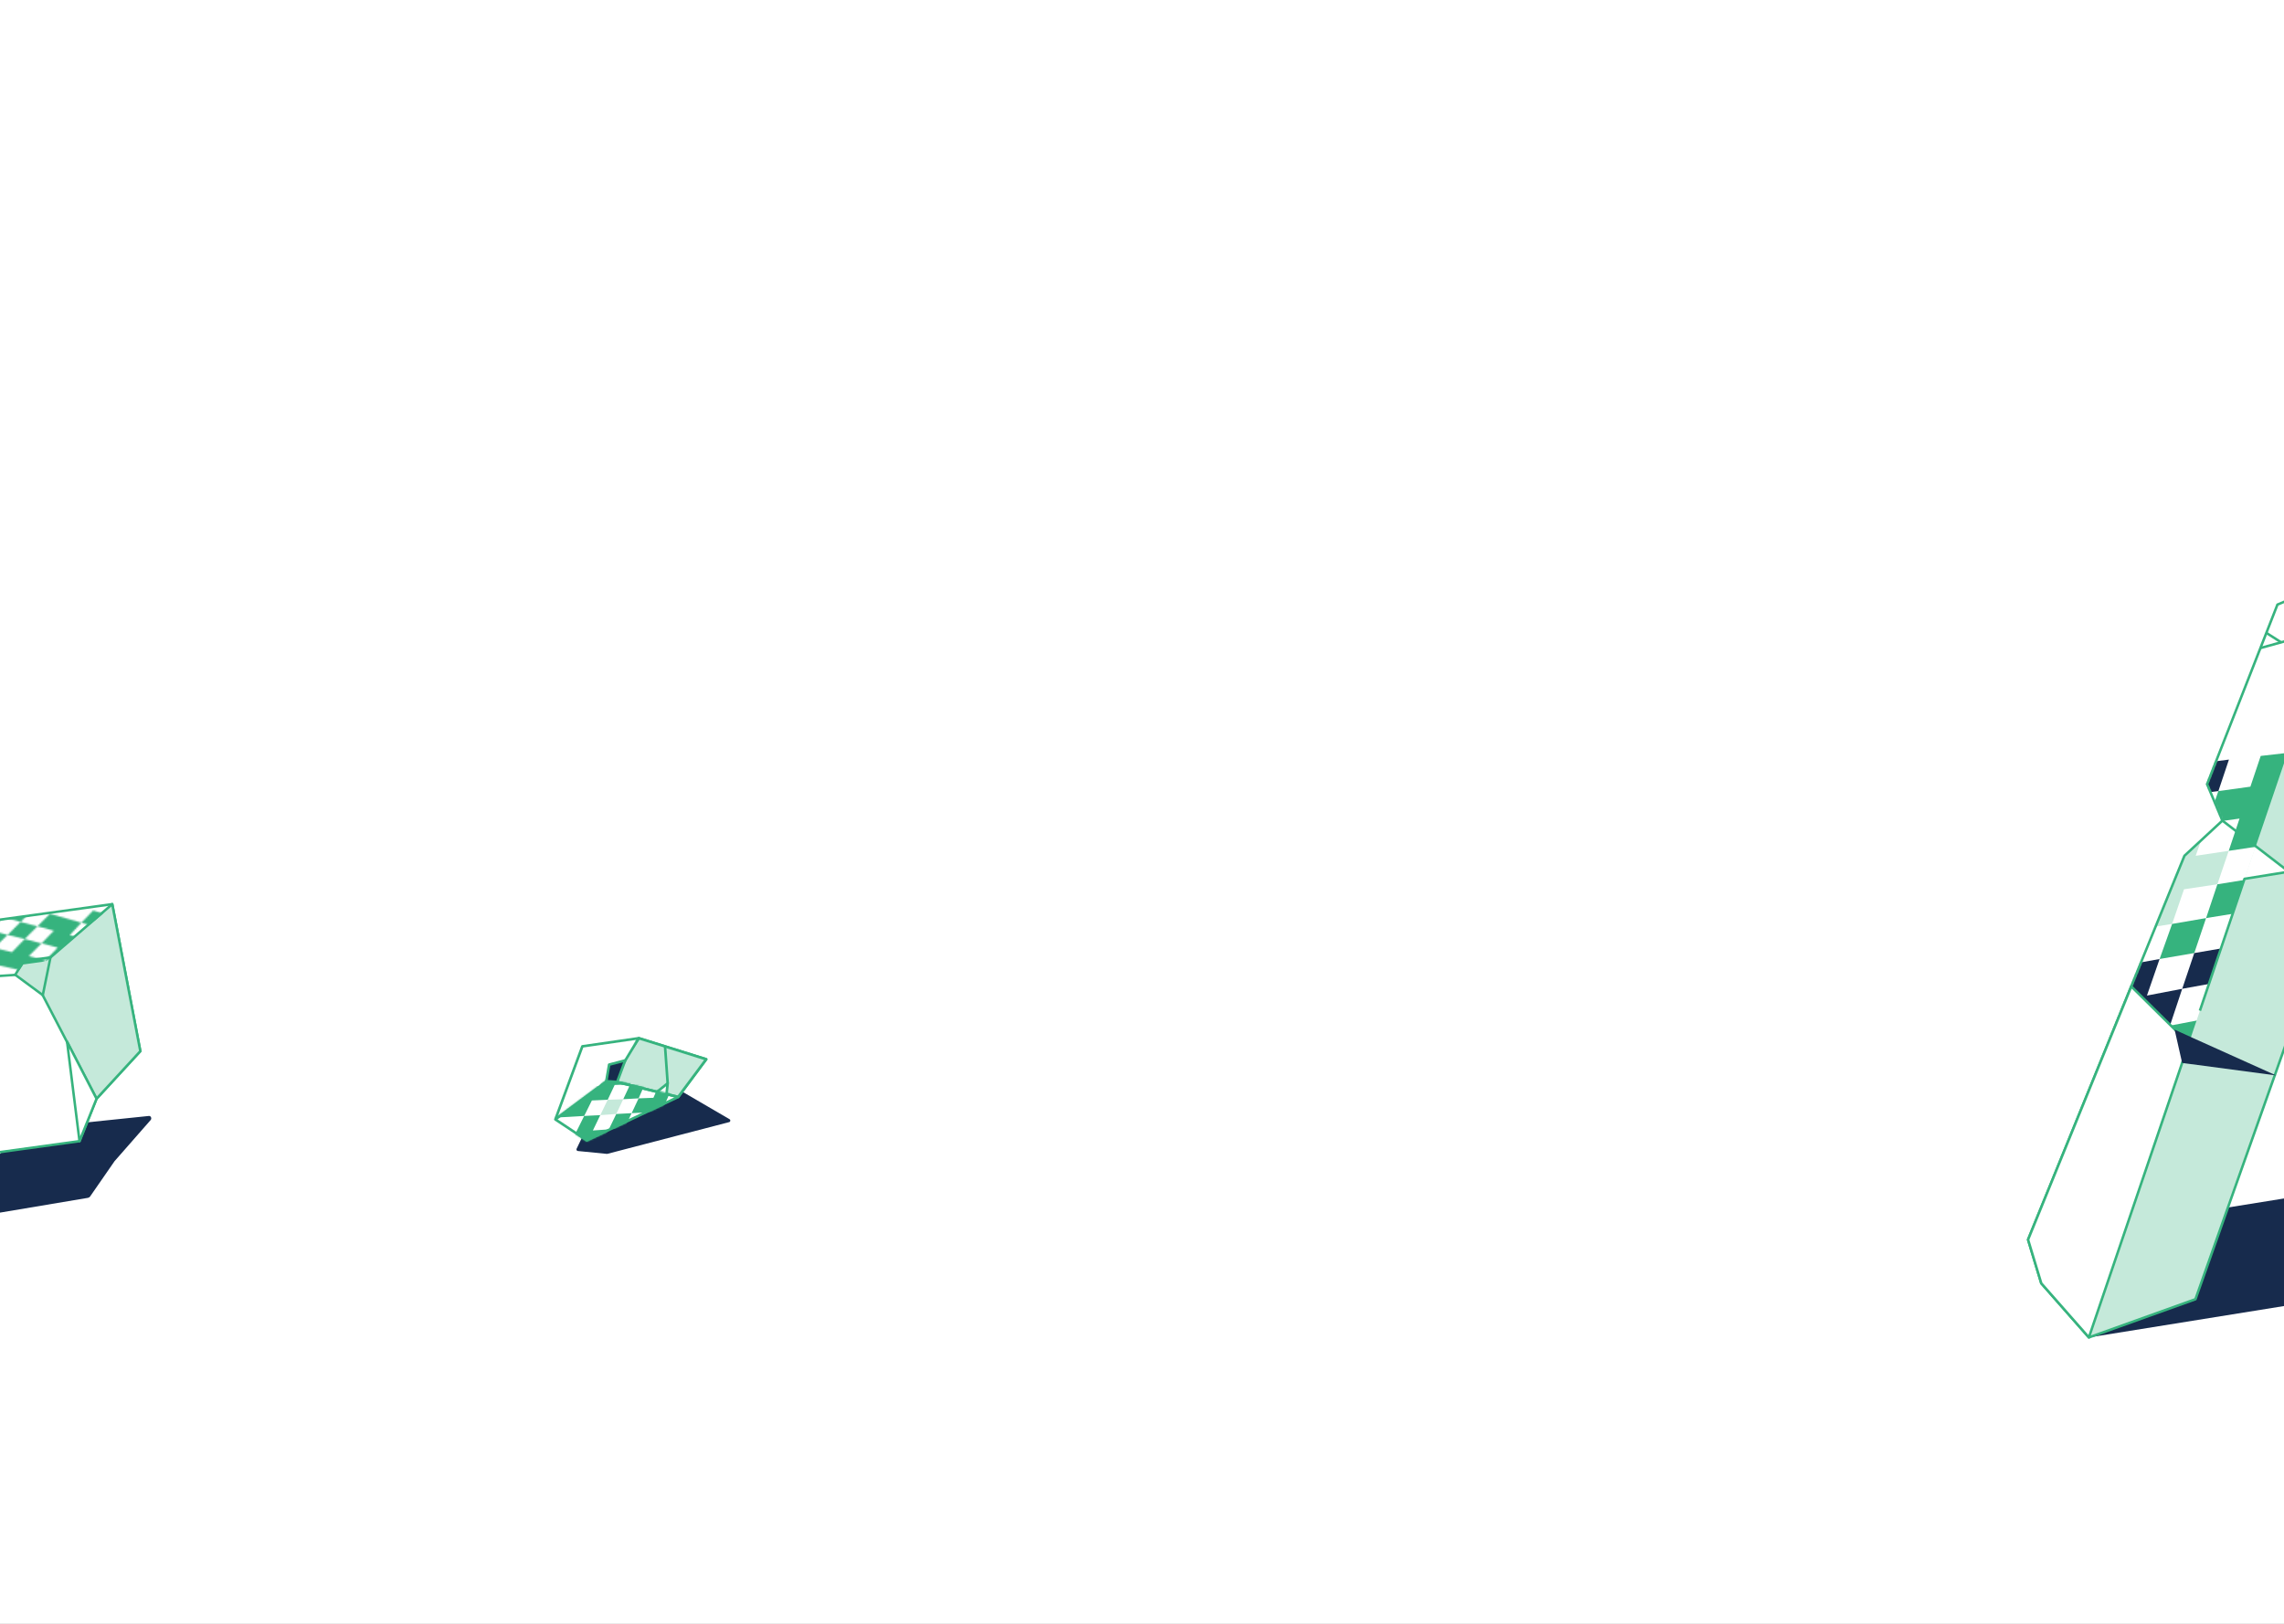 <svg width="1440" height="1024" viewBox="0 0 1440 1024" fill="none" xmlns="http://www.w3.org/2000/svg">
<rect x="0" y="0" width="1440" height="1024" fill="#808080" stroke="none"/>
<g clip-path="url(#clip0_2_2)">
<rect width="1440" height="1024" fill="white"/>
<path d="M93.78 703.756L16.459 711.769C16.174 711.787 15.738 711.956 15.435 712.258L-11.825 739.49C-12.127 739.793 -12.297 740.229 -12.332 740.799L-12.722 765.245C-12.775 766.1 -12.107 766.769 -11.1 766.565L55.485 755.378C55.922 755.209 56.358 755.04 56.661 754.738L72.268 732.197L72.419 732.046L95.046 706.234C95.821 705.193 95.072 703.535 93.78 703.756Z" fill="#172B4D"/>
<path d="M70.769 570.176L-16.477 582.224L-41.064 618.279L-24.892 708.241L-0.46 726.601L50.133 719.628L60.863 692.872L88.469 662.888L70.769 570.176Z" fill="white" stroke="#36B37E" stroke-width="1.558" stroke-miterlimit="10" stroke-linejoin="round"/>
<path d="M60.863 692.871L19.889 614.054L70.769 570.175L88.469 662.887L60.863 692.871Z" fill="#C5E9DA" stroke="#36B37E" stroke-width="1.558" stroke-miterlimit="10" stroke-linejoin="round"/>
<path d="M50.134 719.628L42.287 656.9L60.864 692.872L50.134 719.628Z" fill="white" stroke="#36B37E" stroke-width="1.558" stroke-miterlimit="10" stroke-linejoin="round"/>
<path d="M-41.063 618.279L19.89 614.055" stroke="#36B37E" stroke-width="1.558" stroke-miterlimit="10" stroke-linejoin="round"/>
<path d="M31.818 603.742L14.998 606.11L9.59 614.72L26.979 627.554L31.818 603.742Z" fill="#C5E9DA" stroke="#36B37E" stroke-width="1.558" stroke-miterlimit="10" stroke-linejoin="round"/>
<mask id="mask0_2_2" style="mask-type:alpha" maskUnits="userSpaceOnUse" x="-48" y="562" width="117" height="63">
<path d="M-3.654 597.747L7.536 600.468L15.58 592.165L26.2 594.92L18.174 602.939L28.66 605.561L20.767 613.713L10.13 611.242L-0.793 608.789L-9.274 617.261L-20.767 614.843L-29.55 623.618L-41.614 621.234L-32.393 612.291L-23.61 603.516L-12.135 606.219L-3.654 597.747Z" fill="#C5E9DA"/>
<path d="M4.809 589.559L12.987 581.39L23.607 584.146L15.58 592.164L4.809 589.559Z" fill="#36B37E"/>
<path d="M-14.844 595.026L-6.23 586.688L4.809 589.56L-3.654 597.747L-14.844 595.026Z" fill="#36B37E"/>
<path d="M-17.554 583.833L-8.939 575.495L2.233 578.501L-6.23 586.688L-17.554 583.833Z" fill="#36B37E"/>
<path d="M36.401 597.56L26.2 594.92L33.941 586.919L23.606 584.146L31.481 576.279L41.531 579.07L51.296 581.878L43.991 589.71L53.773 592.233L63.404 594.908L56.251 602.588L46.469 600.065L38.727 608.066L28.66 605.56L36.401 597.56Z" fill="#5E78A5"/>
<path d="M48.795 610.571L41.339 618.554L31.12 616.2L38.727 608.065L48.795 610.571Z" fill="#36B37E"/>
<path d="M68.213 577.006L61.06 584.686L51.295 581.878L58.734 574.18L68.213 577.006Z" fill="#36B37E"/>
<path d="M12.986 581.391L2.232 578.502L10.259 570.483L18.419 562.599L28.887 565.506L39.053 568.715L31.481 576.28L21.012 573.373L12.986 581.391Z" fill="#36B37E"/>
<path d="M31.12 616.201L23.361 624.486L12.571 622.167L20.767 613.712L31.12 616.201Z" fill="#36B37E"/>
</mask>
<g mask="url(#mask0_2_2)">
<path d="M-16.913 582.659L70.012 570.932L28.797 605.485L14.171 607.499L8.643 615.646L-41.302 618.518L-16.913 582.659Z" fill="#36B37E" stroke="#36B37E" stroke-width="1.558" stroke-miterlimit="10" stroke-linejoin="round"/>
</g>
<path d="M363.531 724.423L367.542 716.078C367.644 715.867 367.817 715.698 368.03 715.601L428.722 688.067C429.017 687.933 429.358 687.951 429.638 688.114L459.959 705.795C460.73 706.245 460.571 707.402 459.708 707.627L382.934 727.634C382.819 727.664 382.701 727.673 382.583 727.662L364.333 725.852C363.642 725.783 363.23 725.049 363.531 724.423Z" fill="#172B4D"/>
<g clip-path="url(#clip1_2_2)">
<path d="M367.165 659.843L350.146 705.929L369.986 719.127L427.573 691.775L445.237 668.003L402.731 654.713L367.165 659.843Z" fill="white" stroke="#36B37E" stroke-width="1.635" stroke-miterlimit="10" stroke-linejoin="round"/>
<path d="M387.19 678.382L389.083 682.368L427.573 691.775L430.205 688.173L445.237 668.003L402.731 654.713L387.19 678.382Z" fill="#C5E9DA" stroke="#36B37E" stroke-width="1.635" stroke-miterlimit="10" stroke-linejoin="round"/>
<path d="M402.731 654.713L389.342 676.816L350.145 705.929" fill="white"/>
<path d="M402.731 654.713L389.342 676.816L350.145 705.929" stroke="#36B37E" stroke-width="1.635" stroke-miterlimit="10" stroke-linejoin="round"/>
<path d="M382.217 682.01L384.041 671.372L394.185 668.725L389.083 682.369L382.217 682.01Z" fill="#172B4D" stroke="#36B37E" stroke-width="1.635" stroke-miterlimit="10" stroke-linejoin="round"/>
<path d="M427.573 691.775L389.083 682.368" stroke="#36B37E" stroke-width="1.635" stroke-miterlimit="10" stroke-linejoin="round"/>
<path d="M414.258 688.508L420.947 683.159L420.224 690.018L415.103 693.717L414.258 688.508Z" fill="white" stroke="#36B37E" stroke-width="1.635" stroke-miterlimit="10" stroke-linejoin="round"/>
<path d="M420.947 683.159L419.298 659.874" stroke="#36B37E" stroke-width="1.635" stroke-miterlimit="10" stroke-linejoin="round"/>
<mask id="mask1_2_2" style="mask-type:alpha" maskUnits="userSpaceOnUse" x="349" y="681" width="80" height="39">
<path d="M350.145 705.929L382.217 682.01L393.524 683.336L427.573 691.775L423.439 693.739L369.986 719.127L350.145 705.929Z" fill="white" stroke="#36B37E" stroke-width="1.635" stroke-miterlimit="10" stroke-linejoin="round"/>
</mask>
<g mask="url(#mask1_2_2)">
<path d="M383.141 693.535L387.534 684.209L397.322 683.859L401.433 674.893L392.103 675.252L396.399 666.199L386.796 666.461L382.5 675.515L377.834 684.744L367.775 684.997L363.012 694.499L352.583 694.927L347.355 704.876L357.968 704.36L368.309 703.746L373.169 693.973L383.141 693.535Z" fill="#36B37E"/>
<path d="M392.928 693.184L402.628 692.649L406.652 683.499L397.321 683.858L392.928 693.184Z" fill="#36B37E"/>
<path d="M378.466 703.221L388.535 702.51L392.928 693.184L383.141 693.535L378.466 703.221Z" fill="#C5E9DA"/>
<path d="M383.86 712.196L393.744 711.573L398.235 701.975L388.535 702.51L383.86 712.196Z" fill="#36B37E"/>
<path d="M373.791 712.906L378.466 703.22L368.309 703.746L363.45 713.52L358.396 723.837L368.835 722.952L379.176 722.339L383.86 712.196L373.791 712.906Z" fill="#36B37E"/>
<path d="M405.633 666.111L401.433 674.893L410.764 674.533L406.652 683.499L415.983 683.139L419.91 674.261L423.741 665.655L414.779 665.839L418.697 657.418L422.431 649.084L413.654 649.181L409.736 657.602L400.502 657.69L396.399 666.199L405.633 666.111Z" fill="#36B37E"/>
<path d="M402.628 692.65L398.235 701.975L407.75 701.528L417.177 700.896L421.202 691.746L425.129 682.868L415.983 683.14L411.959 692.29L402.628 692.65Z" fill="#36B37E"/>
<path d="M399.226 720.733L403.629 710.951L393.744 711.573L389.342 721.356L399.226 720.733Z" fill="#36B37E"/>
<path d="M374.492 732.481L384.658 731.499L389.342 721.356L379.176 722.339L374.492 732.481Z" fill="#36B37E"/>
</g>
</g>
<path d="M1316.99 843.411L1498.65 814.181L1599.2 798.002L1542.97 739.21L1278.64 781.742L1286.97 809.28L1316.99 843.411Z" fill="#172B4D"/>
<path d="M1480.32 362.658L1534.39 395.212L1384.17 819.308L1316.99 843.411L1286.97 809.28L1278.64 781.743L1377.23 539.675L1401.17 517.489L1391.51 494.52L1435.87 381.27L1480.32 362.658Z" fill="white"/>
<mask id="mask2_2_2" style="mask-type:alpha" maskUnits="userSpaceOnUse" x="1278" y="362" width="257" height="482">
<path d="M1480.32 362.658L1534.39 395.212L1384.17 819.308L1316.99 843.411L1286.97 809.28L1278.64 781.743L1377.23 539.675L1401.17 517.489L1391.51 494.52L1435.87 381.27L1480.32 362.658Z" fill="white"/>
</mask>
<g mask="url(#mask2_2_2)">
<path d="M1369.47 582.635L1376.96 560.803L1398 557.647L1405.15 536.557L1384.33 539.677L1391.56 519.035L1370.71 521.931L1363.07 542.87L1355.29 564.29L1333.35 567.59L1325 589.789L1302.25 593.68L1293.37 616.88L1316.54 612.695L1339.3 608.804L1347.35 586.194L1369.47 582.635Z" fill="#C5E9DA"/>
<path d="M1390.88 578.96L1411.89 575.58L1418.78 554.303L1398 557.647L1390.88 578.96Z" fill="#36B37E"/>
<path d="M1361.57 604.762L1383.43 601.015L1390.88 578.96L1369.47 582.635L1361.57 604.762Z" fill="#36B37E"/>
<path d="M1375.82 623.553L1397.65 619.583L1404.84 597.34L1383.43 601.015L1375.82 623.553Z" fill="#172B4D"/>
<path d="M1353.59 627.818L1361.57 604.762L1339.3 608.804L1330.87 631.932L1322.33 655.767L1345.42 651.134L1368.1 646.797L1375.82 623.553L1353.59 627.818Z" fill="#172B4D"/>
<path d="M1411.96 516.21L1405.15 536.557L1425.52 533.509L1418.78 554.303L1439.15 551.255L1445.7 530.72L1451.88 510.704L1432.14 513.421L1438.58 493.592L1444.9 474.469L1425.32 476.704L1418.81 496.086L1398.63 498.875L1391.56 519.035L1411.96 516.21Z" fill="#36B37E"/>
<path d="M1405.29 479.01L1385.07 481.575L1377.96 501.512L1398.63 498.875L1405.29 479.01Z" fill="#172B4D"/>
<path d="M1411.89 575.58L1404.84 597.34L1425.81 593.737L1446.3 589.983L1452.74 568.778L1459.04 548.055L1439.15 551.255L1432.67 572.237L1411.89 575.58Z" fill="#36B37E"/>
<path d="M1411.91 638.374L1419.03 615.685L1397.65 619.583L1390.12 642.568L1411.91 638.374Z" fill="#36B37E"/>
<path d="M1360.01 670.56L1382.43 666.035L1390.12 642.568L1368.1 646.797L1360.01 670.56Z" fill="#36B37E"/>
<path d="M1377.96 501.512L1357.08 504.185L1349.37 524.677L1370.71 521.932L1377.96 501.512Z" fill="#36B37E"/>
</g>
<path d="M1480.32 362.658L1316.99 843.411L1384.17 819.308L1534.39 395.212L1480.32 362.658Z" fill="#C5E9DA"/>
<path d="M1480.32 362.658L1534.39 395.212L1384.17 819.308L1316.99 843.411L1286.97 809.28L1278.64 781.743L1377.23 539.675L1401.17 517.489L1391.51 494.52L1435.87 381.27L1480.32 362.658Z" stroke="#36B37E" stroke-width="1.572" stroke-miterlimit="10" stroke-linejoin="round"/>
<path d="M1422.1 533.602L1443.03 549.714L1415.1 554.208L1422.1 533.602Z" fill="white"/>
<path d="M1479.86 549.288L1443.03 549.714L1422.1 533.602L1401.17 517.489" stroke="#36B37E" stroke-width="1.572" stroke-miterlimit="10" stroke-linejoin="round"/>
<path d="M1443.03 549.714L1415.1 554.208L1386.98 637.342" stroke="#36B37E" stroke-width="1.572" stroke-miterlimit="10" stroke-linejoin="round"/>
<path d="M1515.29 448.934L1468.82 396.595L1425.15 408.664" stroke="#36B37E" stroke-width="1.572" stroke-miterlimit="10" stroke-linejoin="round"/>
<path d="M1438.08 404.979L1428.88 399.125" stroke="#36B37E" stroke-width="1.572" stroke-miterlimit="10" stroke-linejoin="round"/>
<path d="M1379.98 657.949L1343.72 622.072L1278.64 781.743L1286.97 809.28L1316.99 843.411L1379.98 657.949Z" fill="white" stroke="#36B37E" stroke-width="1.572" stroke-miterlimit="10" stroke-linejoin="round"/>
<path d="M1435.05 678.196L1375.78 670.313L1371.03 649.306L1382.16 654.39L1435.05 678.196Z" fill="#172B4D"/>
</g>
<defs>
<clipPath id="clip0_2_2">
<rect width="1440" height="1024" fill="white"/>
</clipPath>
<clipPath id="clip1_2_2">
<rect width="105.273" height="67.185" fill="white" transform="translate(333 675.165) rotate(-25.406)"/>
</clipPath>
</defs>
</svg>
